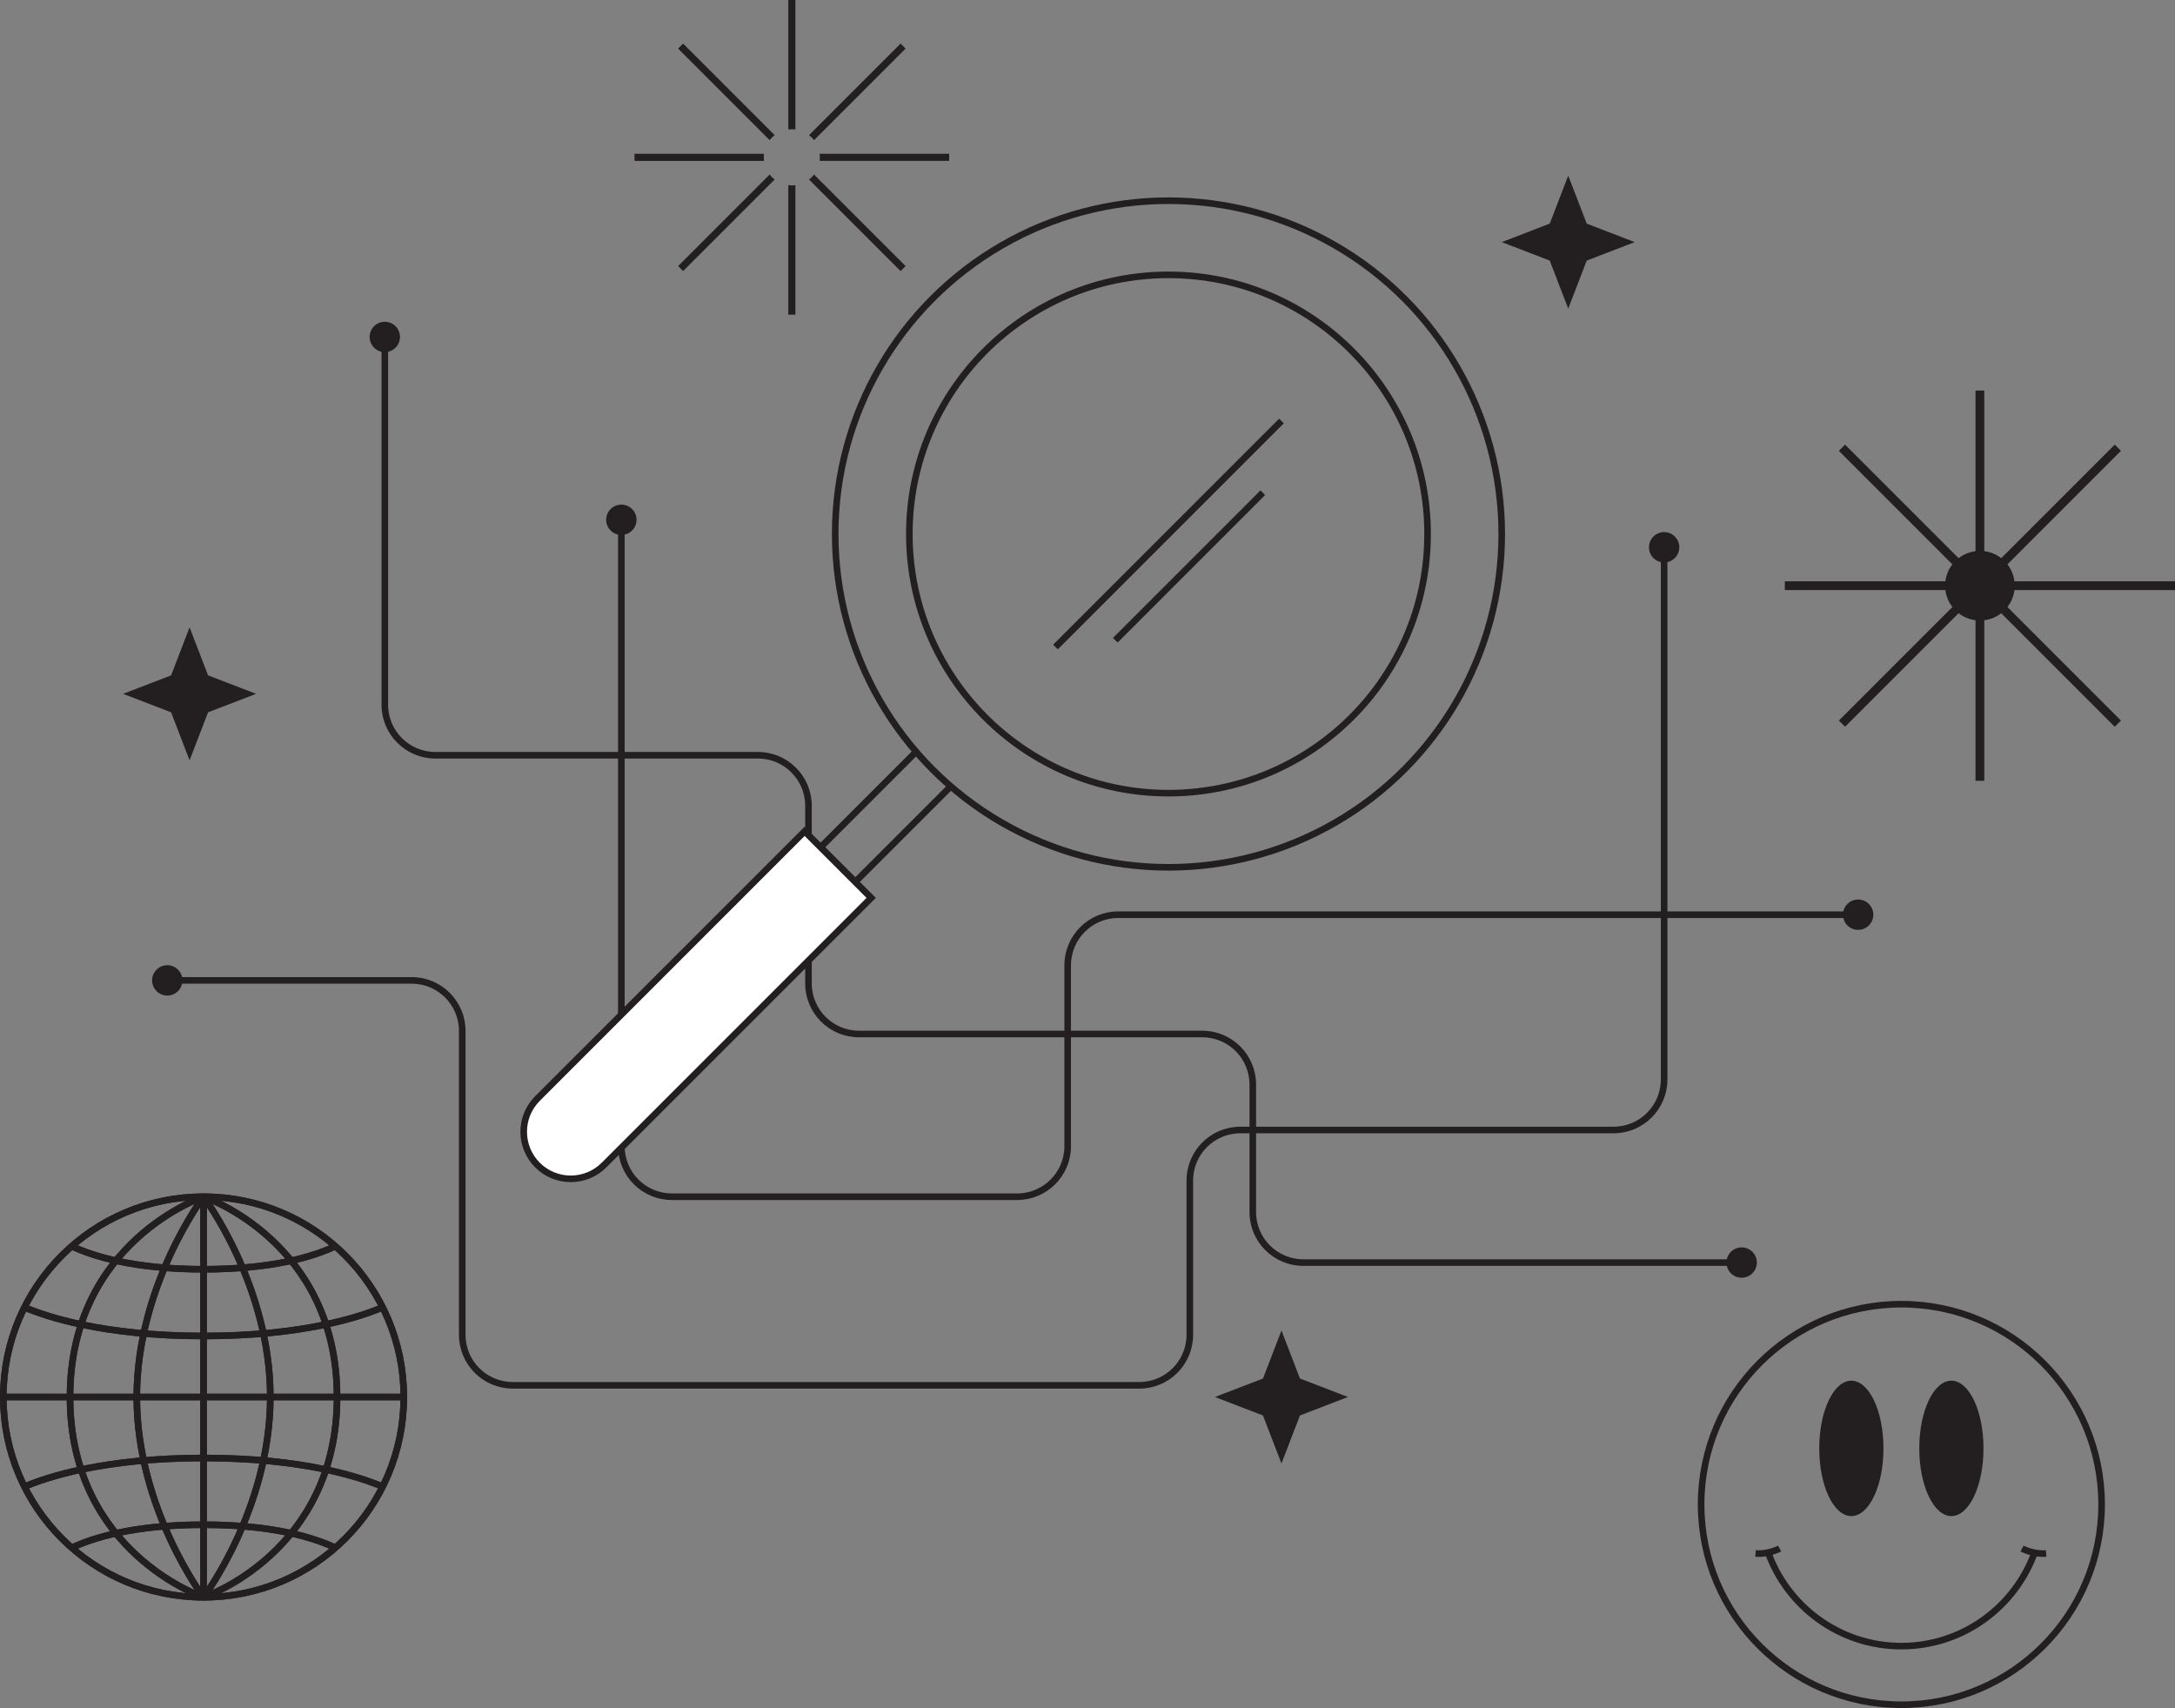 <?xml version="1.0" encoding="UTF-8"?><svg id="b" xmlns="http://www.w3.org/2000/svg" viewBox="0 0 1651.9 1297.1"><rect x="0" y="0" width="1651.9" height="1297.1" fill="#808080" stroke="none"/><defs><style>.d{fill:none;}.d,.e{stroke:#231f20;stroke-miterlimit:10;stroke-width:5px;}.e{fill:#fff;}.f{fill:#231f20;}</style></defs><g id="c"><g><g><line class="d" x1="2.5" y1="1060.89" x2="306.69" y2="1060.89"/><line class="d" x1="154.59" y1="908.8" x2="154.59" y2="1212.98"/><path class="d" d="M154.59,1212.98s50.7-67.22,50.7-152.09-50.7-152.09-50.7-152.09"/><circle class="d" cx="154.59" cy="1060.89" r="152.09"/><path class="d" d="M154.59,1212.98s101.4-33.93,101.4-152.09-101.4-152.09-101.4-152.09"/><path class="d" d="M154.59,1212.98s-50.7-67.22-50.7-152.09c0-84.87,50.7-152.09,50.7-152.09"/><path class="d" d="M154.59,1212.98s-101.4-33.93-101.4-152.09c0-118.16,101.4-152.09,101.4-152.09"/><path class="d" d="M18.57,1129.01c16.25-6.98,59.74-21.8,136.02-21.8s119.78,14.83,136.02,21.8"/><path class="d" d="M54.5,1175.4c15.8-7.44,46.97-17.5,100.1-17.5s83.82,9.9,99.74,17.33"/><path class="d" d="M18.57,992.77c16.25,6.98,59.74,21.8,136.02,21.8s119.78-14.83,136.02-21.8"/><path class="d" d="M54.5,946.38c15.8,7.44,46.97,17.5,100.1,17.5s83.82-9.9,99.74-17.33"/></g><g><line class="d" x1="2.5" y1="1060.89" x2="306.69" y2="1060.89"/><line class="d" x1="154.59" y1="908.8" x2="154.59" y2="1212.98"/><path class="d" d="M154.59,1212.98s50.7-67.22,50.7-152.09-50.7-152.09-50.7-152.09"/><circle class="d" cx="154.59" cy="1060.89" r="152.09"/><path class="d" d="M154.59,1212.98s101.4-33.93,101.4-152.09-101.4-152.09-101.4-152.09"/><path class="d" d="M154.59,1212.98s-50.7-67.22-50.7-152.09c0-84.87,50.7-152.09,50.7-152.09"/><path class="d" d="M154.59,1212.98s-101.4-33.93-101.4-152.09c0-118.16,101.4-152.09,101.4-152.09"/><path class="d" d="M18.57,1129.01c16.25-6.98,59.74-21.8,136.02-21.8s119.78,14.83,136.02,21.8"/><path class="d" d="M54.5,1175.4c15.8-7.44,46.97-17.5,100.1-17.5s83.82,9.9,99.74,17.33"/><path class="d" d="M18.57,992.77c16.25,6.98,59.74,21.8,136.02,21.8s119.78-14.83,136.02-21.8"/><path class="d" d="M54.5,946.38c15.8,7.44,46.97,17.5,100.1,17.5s83.82-9.9,99.74-17.33"/></g><g><circle class="d" cx="1444.08" cy="1142.51" r="152.09"/><path class="d" d="M1545.69,1177.87c-14.66,42-54.67,72.21-101.61,72.21s-86.95-30.21-101.61-72.21"/><path class="d" d="M1535.72,1175.99s8.47,4.53,18.32,3.74"/><path class="d" d="M1351.64,1175.99s-8.47,4.53-18.32,3.74"/><g><ellipse class="f" cx="1482.07" cy="1099.92" rx="24.39" ry="51.41"/><ellipse class="f" cx="1406.09" cy="1099.92" rx="24.39" ry="51.41"/></g></g><g><path class="d" d="M292.26,255.88v279.29c0,21.2,17.18,38.38,38.38,38.38h245.01c21.2,0,38.38,17.18,38.38,38.38v134.92c0,21.2,17.18,38.38,38.38,38.38h260.69c21.2,0,38.38,17.18,38.38,38.38v96.83c0,21.2,17.18,38.38,38.38,38.38h332.92"/><path class="d" d="M1263.9,415.61v404.13c0,21.2-17.18,38.38-38.38,38.38h-283.48c-21.2,0-38.38,17.18-38.38,38.38v117.14c0,21.2-17.18,38.38-38.38,38.38H389.45c-21.2,0-38.38-17.18-38.38-38.38v-230.74c0-21.2-17.18-38.38-38.38-38.38H127.05"/><path class="d" d="M471.91,394.73v475.69c0,21.2,17.18,38.38,38.38,38.38h262.24c21.2,0,38.38-17.18,38.38-38.38v-137.41c0-21.2,17.18-38.38,38.38-38.38h561.96"/><circle class="f" cx="1263.9" cy="415.61" r="11.53"/><circle class="f" cx="1411.25" cy="694.63" r="11.53"/><circle class="f" cx="1322.78" cy="958.8" r="11.53"/><circle class="f" cx="127.05" cy="744.52" r="11.53"/><circle class="f" cx="471.91" cy="394.73" r="11.53"/><circle class="f" cx="292.26" cy="255.88" r="11.53"/></g><g><circle class="d" cx="887.44" cy="405.53" r="196.8"/><circle class="d" cx="887.44" cy="405.53" r="253.12"/><line class="d" x1="801.62" y1="491.35" x2="973.27" y2="319.71"/><line class="d" x1="847.07" y1="486.19" x2="959.09" y2="374.17"/><polyline class="d" points="722.1 597.18 649.54 669.74 623.24 643.43 695.79 570.88"/><path class="e" d="M486.56,609.33h71.48v286.96c0,19.72-16.01,35.74-35.74,35.74h0c-19.72,0-35.74-16.01-35.74-35.74v-286.96h0Z" transform="translate(697.93 -143.6) rotate(45)"/><g><path class="f" d="M598.71,140.64v98.33h5.38v-98.33c-.88,.11-1.78,.17-2.69,.17s-1.81-.06-2.69-.17Z"/><path class="f" d="M604.09,98.33V0h-5.38V98.33c.88-.11,1.78-.17,2.69-.17s1.81,.06,2.69,.17Z"/><path class="f" d="M622.55,122.17h98.33v-5.38h-98.33c.11,.88,.17,1.78,.17,2.69s-.06,1.81-.17,2.69Z"/><path class="f" d="M580.24,116.8h-98.33v5.38h98.33c-.11-.88-.17-1.78-.17-2.69s.06-1.81,.17-2.69Z"/><path class="f" d="M588.34,102.62l-69.53-69.53-3.8,3.8,69.53,69.53c1.1-1.42,2.38-2.7,3.8-3.8Z"/><path class="f" d="M614.46,136.35l69.53,69.53,3.8-3.8-69.53-69.53c-1.1,1.42-2.38,2.7-3.8,3.8Z"/><path class="f" d="M618.26,106.43l69.53-69.53-3.8-3.8-69.53,69.53c1.42,1.1,2.7,2.38,3.8,3.8Z"/><path class="f" d="M584.54,132.54l-69.53,69.53,3.8,3.8,69.53-69.53c-1.42-1.1-2.7-2.38-3.8-3.8Z"/></g></g><polygon class="f" points="143.99 476.4 158.02 512.87 194.49 526.9 158.02 540.94 143.99 577.4 129.94 540.95 93.49 526.9 129.96 512.87 143.99 476.4"/><polygon class="f" points="973.27 1010.39 987.3 1046.86 1023.77 1060.89 987.3 1074.92 973.27 1111.39 959.22 1074.94 922.77 1060.89 959.23 1046.86 973.27 1010.39"/><polygon class="f" points="1191.06 133.36 1205.1 169.82 1241.56 183.86 1205.1 197.89 1191.06 234.36 1177.02 197.9 1140.56 183.86 1177.03 169.82 1191.06 133.36"/><g><rect class="f" x="1500.39" y="296.61" width="6.67" height="296.34"/><rect class="f" x="1500.39" y="296.61" width="6.67" height="296.34" transform="translate(1948.51 -1058.95) rotate(90)"/><rect class="f" x="1500.39" y="296.61" width="6.67" height="296.34" transform="translate(125.92 1193.57) rotate(-45)"/><rect class="f" x="1500.39" y="296.61" width="6.67" height="296.34" transform="translate(754.94 -933.02) rotate(45)"/><circle class="f" cx="1503.73" cy="444.78" r="26.45"/></g></g></g></svg>